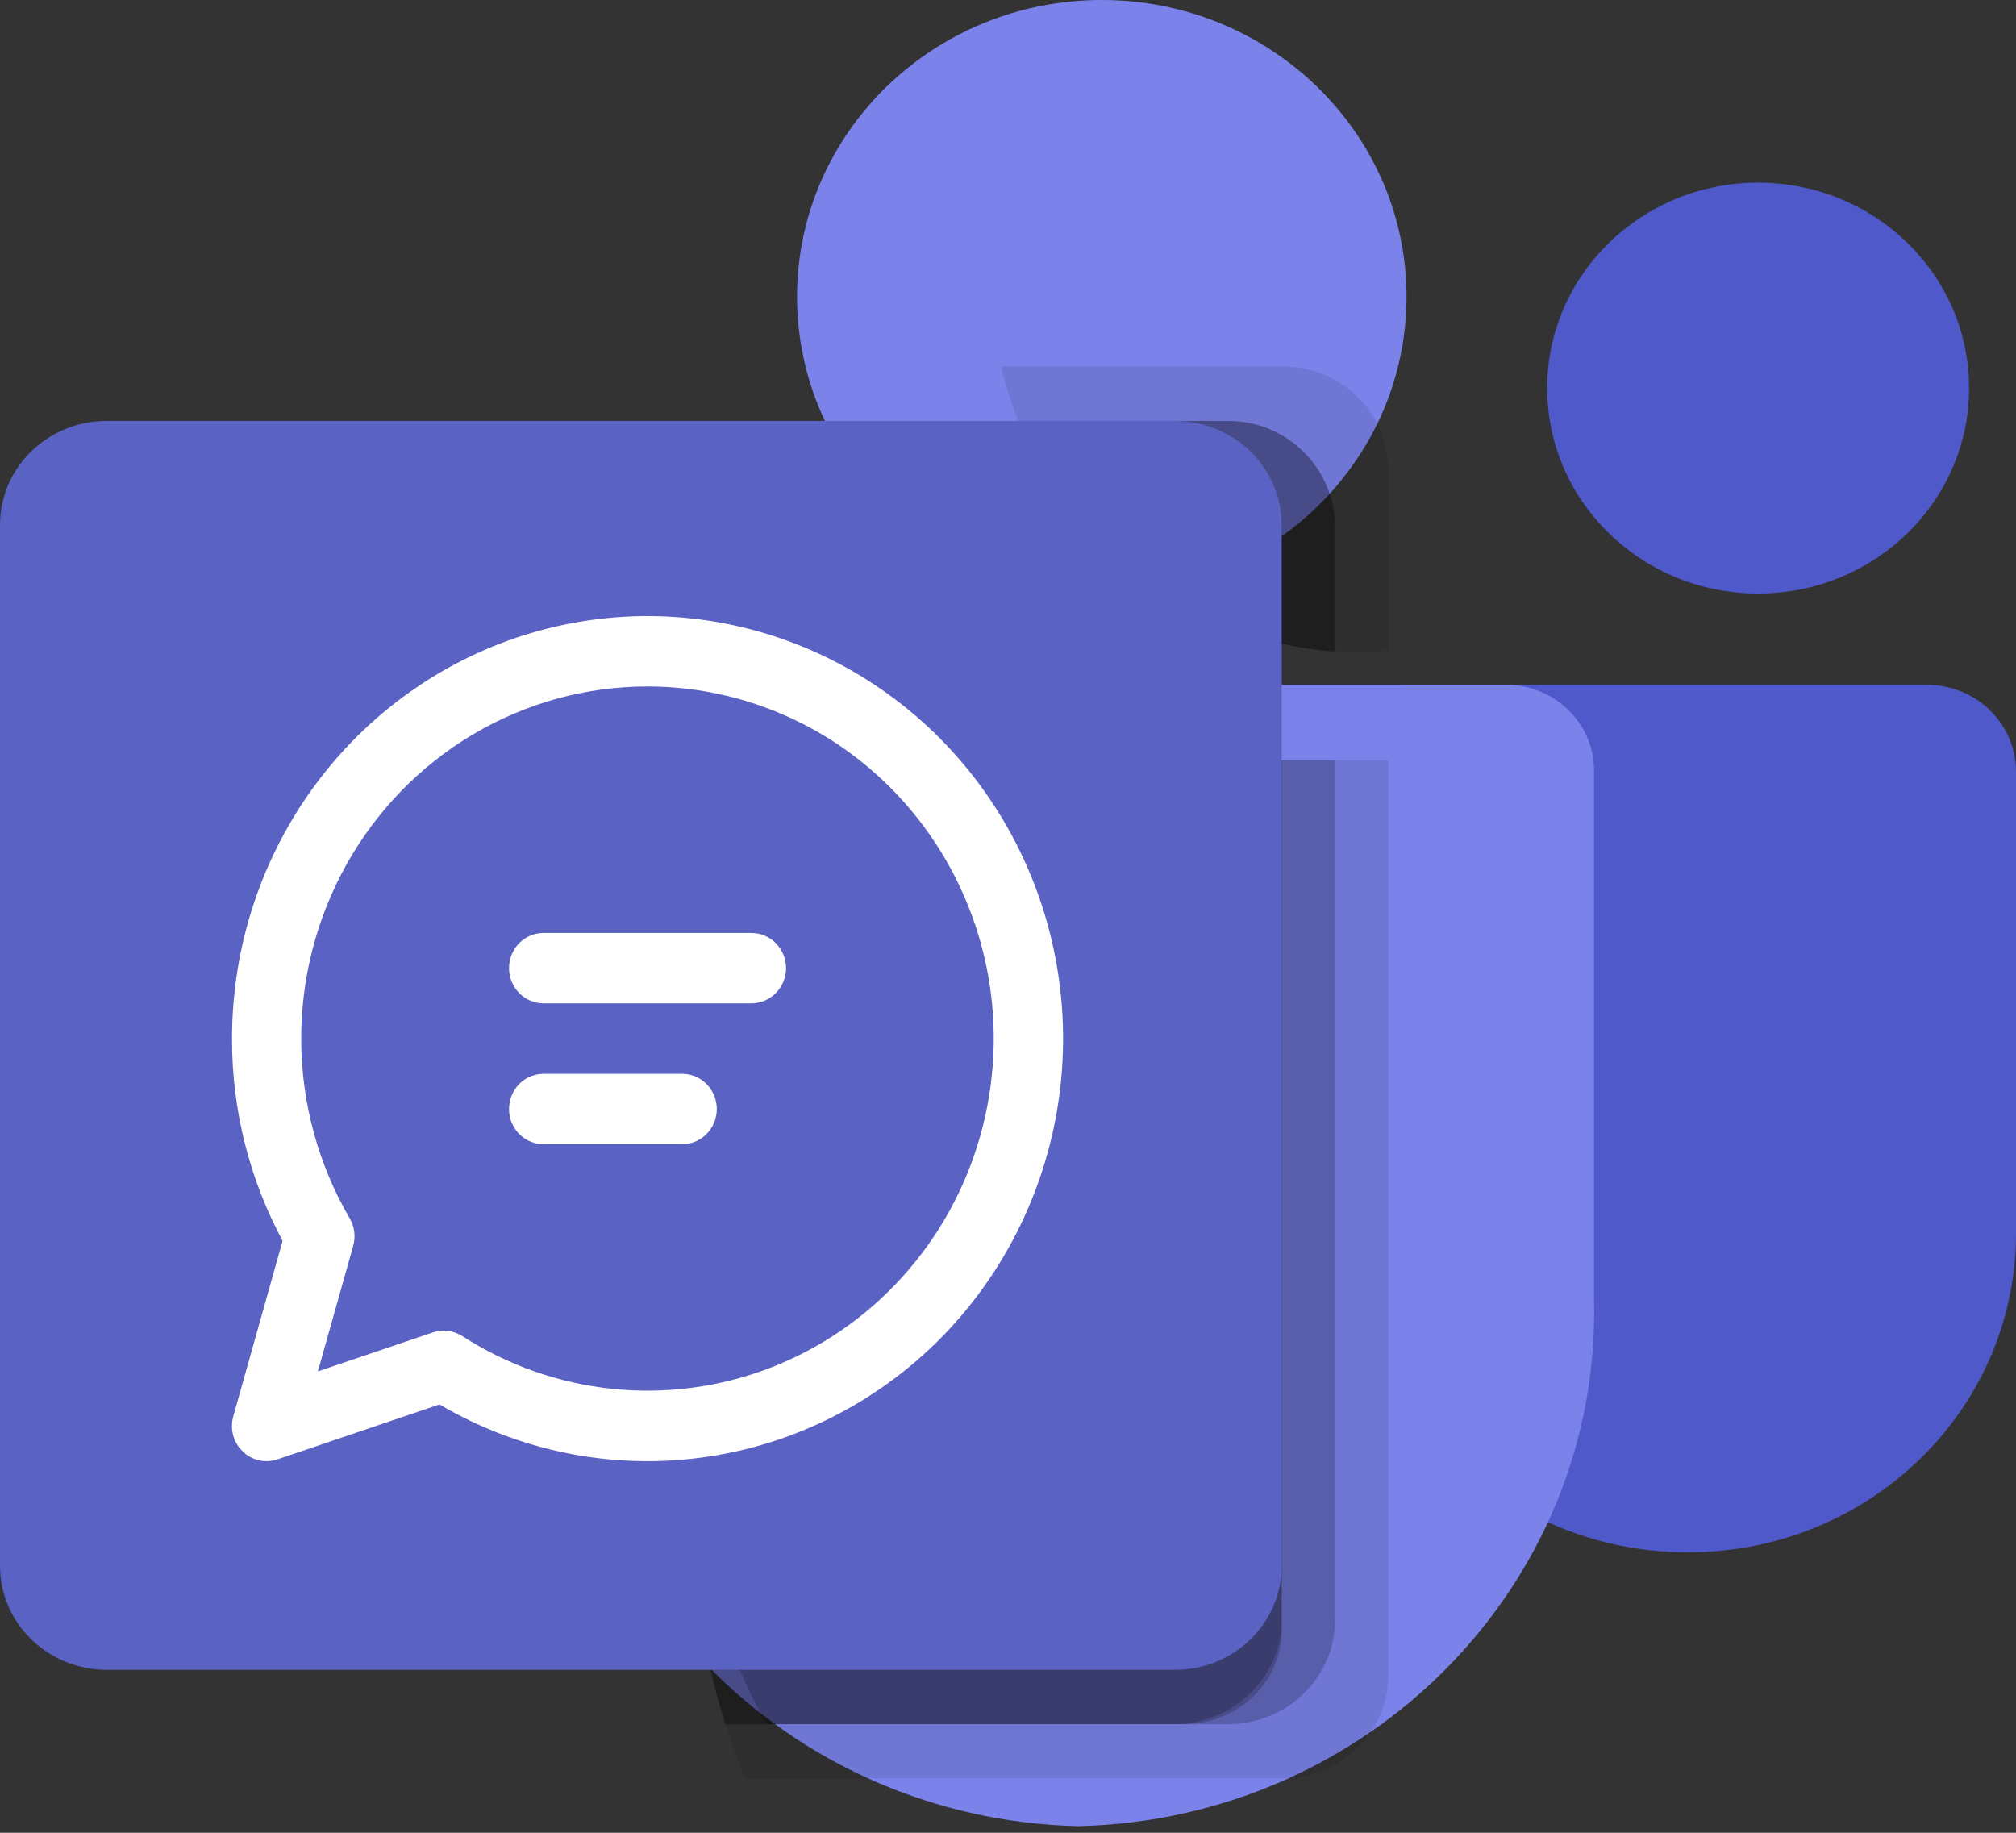 <svg width="22" height="20" viewBox="0 0 22 20" fill="none" xmlns="http://www.w3.org/2000/svg">
<rect x="0" y="0" width="22" height="20" fill="#333333" stroke="none"/>
<g clip-path="url(#clip0_1436_29735)">
<path d="M15.345 7.473H21.028C21.565 7.473 22 7.897 22 8.42V13.46C22 15.381 20.4 16.939 18.427 16.939H18.41C16.437 16.939 14.837 15.382 14.837 13.46V7.968C14.837 7.903 14.85 7.838 14.876 7.778C14.901 7.718 14.939 7.664 14.986 7.618C15.033 7.572 15.089 7.535 15.151 7.511C15.212 7.486 15.278 7.473 15.345 7.473Z" fill="#5059C9"/>
<path d="M19.186 6.477C20.458 6.477 21.488 5.473 21.488 4.235C21.488 2.997 20.458 1.993 19.186 1.993C17.915 1.993 16.884 2.997 16.884 4.235C16.884 5.473 17.915 6.477 19.186 6.477Z" fill="#5059C9"/>
<path d="M12.023 6.477C13.86 6.477 15.349 5.027 15.349 3.238C15.349 1.45 13.86 0 12.023 0C10.187 0 8.698 1.45 8.698 3.238C8.698 5.027 10.187 6.477 12.023 6.477Z" fill="#7B83EB"/>
<path d="M16.457 7.473H7.077C6.547 7.486 6.127 7.914 6.14 8.431V14.18C6.065 17.28 8.584 19.852 11.767 19.928C14.951 19.852 17.469 17.28 17.395 14.18V8.431C17.408 7.914 16.988 7.486 16.457 7.473Z" fill="#7B83EB"/>
<path opacity="0.1" d="M15.152 8.296V18.278C15.151 18.502 15.082 18.72 14.954 18.906C14.826 19.091 14.644 19.236 14.433 19.321C14.295 19.378 14.147 19.407 13.997 19.407H8.132C8.05 19.204 7.974 19 7.911 18.79C7.69 18.082 7.577 17.346 7.577 16.605V9.482C7.561 8.842 8.078 8.312 8.732 8.296H15.152L15.152 8.296Z" fill="black"/>
<path opacity="0.2" d="M13.987 8.296V17.802C13.987 17.933 13.959 18.063 13.905 18.184C13.825 18.369 13.688 18.528 13.513 18.641C13.338 18.753 13.132 18.814 12.92 18.815H8.363C8.264 18.632 8.171 18.449 8.089 18.261C8.011 18.08 7.943 17.895 7.885 17.708C7.681 17.072 7.577 16.412 7.576 15.748V9.359C7.562 8.786 8.04 8.311 8.643 8.296H13.987L13.987 8.296Z" fill="black"/>
<path opacity="0.2" d="M14.569 8.296V17.683C14.565 18.306 14.047 18.81 13.406 18.815H7.913C7.691 18.105 7.577 17.367 7.577 16.624V9.484C7.561 8.844 8.082 8.312 8.74 8.296L14.569 8.296Z" fill="black"/>
<path opacity="0.2" d="M13.987 8.296V17.683C13.982 18.306 13.46 18.81 12.814 18.815H7.916C7.692 18.105 7.577 17.367 7.577 16.624V9.484C7.561 8.844 8.086 8.312 8.75 8.296L13.987 8.296Z" fill="black"/>
<path opacity="0.1" d="M15.152 5.139V7.099C15.047 7.105 14.948 7.111 14.842 7.111C14.737 7.111 14.638 7.105 14.533 7.099C14.324 7.085 14.116 7.051 13.913 6.999C13.295 6.852 12.72 6.56 12.235 6.147C11.751 5.734 11.37 5.211 11.125 4.622C11.04 4.422 10.973 4.213 10.927 4H14.019C14.644 4.002 15.15 4.511 15.152 5.139Z" fill="black"/>
<path opacity="0.2" d="M14.57 5.751V7.111C14.355 7.097 14.142 7.063 13.934 7.01C13.299 6.86 12.709 6.563 12.212 6.143C11.714 5.723 11.324 5.192 11.073 4.593H13.406C14.048 4.595 14.567 5.112 14.57 5.751Z" fill="black"/>
<path opacity="0.2" d="M14.57 5.751V7.111C14.355 7.097 14.142 7.063 13.934 7.01C13.299 6.86 12.709 6.563 12.212 6.143C11.714 5.723 11.324 5.192 11.073 4.593H13.406C14.048 4.595 14.567 5.112 14.57 5.751Z" fill="black"/>
<path opacity="0.2" d="M13.987 5.728V6.963C13.34 6.816 12.739 6.525 12.233 6.113C11.726 5.701 11.329 5.18 11.073 4.593H12.802C13.455 4.595 13.984 5.102 13.987 5.728Z" fill="black"/>
<path d="M1.165 4.593H12.821C13.465 4.593 13.987 5.101 13.987 5.728V17.087C13.987 17.714 13.465 18.222 12.821 18.222H1.165C0.522 18.222 0 17.714 0 17.087V5.728C0 5.101 0.522 4.593 1.165 4.593Z" fill="url(#paint0_linear_1436_29735)"/>
<path d="M5.555 10.565C5.555 10.463 5.595 10.365 5.665 10.293C5.736 10.221 5.832 10.181 5.933 10.181H8.2C8.3 10.181 8.396 10.221 8.467 10.293C8.538 10.365 8.578 10.463 8.578 10.565C8.578 10.667 8.538 10.764 8.467 10.836C8.396 10.909 8.3 10.949 8.2 10.949H5.933C5.832 10.949 5.736 10.909 5.665 10.836C5.595 10.764 5.555 10.667 5.555 10.565ZM5.933 11.718C5.832 11.718 5.736 11.758 5.665 11.83C5.595 11.902 5.555 12 5.555 12.102C5.555 12.204 5.595 12.302 5.665 12.374C5.736 12.446 5.832 12.486 5.933 12.486H7.444C7.544 12.486 7.641 12.446 7.711 12.374C7.782 12.302 7.822 12.204 7.822 12.102C7.822 12 7.782 11.902 7.711 11.83C7.641 11.758 7.544 11.718 7.444 11.718H5.933ZM2.532 11.333C2.532 10.318 2.861 9.331 3.469 8.526C4.077 7.721 4.93 7.142 5.894 6.88C6.859 6.617 7.881 6.686 8.803 7.075C9.726 7.464 10.496 8.151 10.995 9.031C11.493 9.91 11.693 10.932 11.562 11.939C11.431 12.945 10.977 13.879 10.271 14.597C9.564 15.314 8.645 15.774 7.655 15.906C6.665 16.038 5.66 15.834 4.796 15.326L3.029 15.925C2.964 15.947 2.894 15.951 2.826 15.936C2.759 15.92 2.697 15.887 2.648 15.838C2.598 15.79 2.562 15.729 2.544 15.661C2.526 15.593 2.527 15.522 2.546 15.455L3.084 13.54C2.72 12.864 2.53 12.105 2.532 11.333ZM7.066 7.491C6.399 7.491 5.744 7.67 5.167 8.011C4.59 8.352 4.112 8.842 3.782 9.432C3.452 10.022 3.281 10.69 3.287 11.368C3.293 12.046 3.476 12.711 3.816 13.295C3.843 13.34 3.859 13.39 3.866 13.442C3.872 13.494 3.868 13.546 3.854 13.597L3.469 14.965L4.723 14.54C4.776 14.522 4.832 14.517 4.888 14.523C4.944 14.53 4.997 14.55 5.045 14.58C5.54 14.899 6.101 15.096 6.684 15.156C7.267 15.216 7.856 15.138 8.404 14.927C8.952 14.716 9.445 14.378 9.842 13.94C10.24 13.502 10.532 12.976 10.695 12.403C10.858 11.831 10.888 11.228 10.783 10.642C10.677 10.056 10.439 9.502 10.087 9.026C9.735 8.549 9.279 8.162 8.755 7.896C8.23 7.63 7.652 7.491 7.066 7.491Z" fill="white"/>
</g>
<defs>
<linearGradient id="paint0_linear_1436_29735" x1="242.978" y1="-84.136" x2="1120.75" y2="1475.95" gradientUnits="userSpaceOnUse">
<stop stop-color="#5A62C3"/>
<stop offset="0.5" stop-color="#4D55BD"/>
<stop offset="1" stop-color="#3940AB"/>
</linearGradient>
<clipPath id="clip0_1436_29735">
<rect width="22" height="20" fill="white"/>
</clipPath>
</defs>
</svg>
